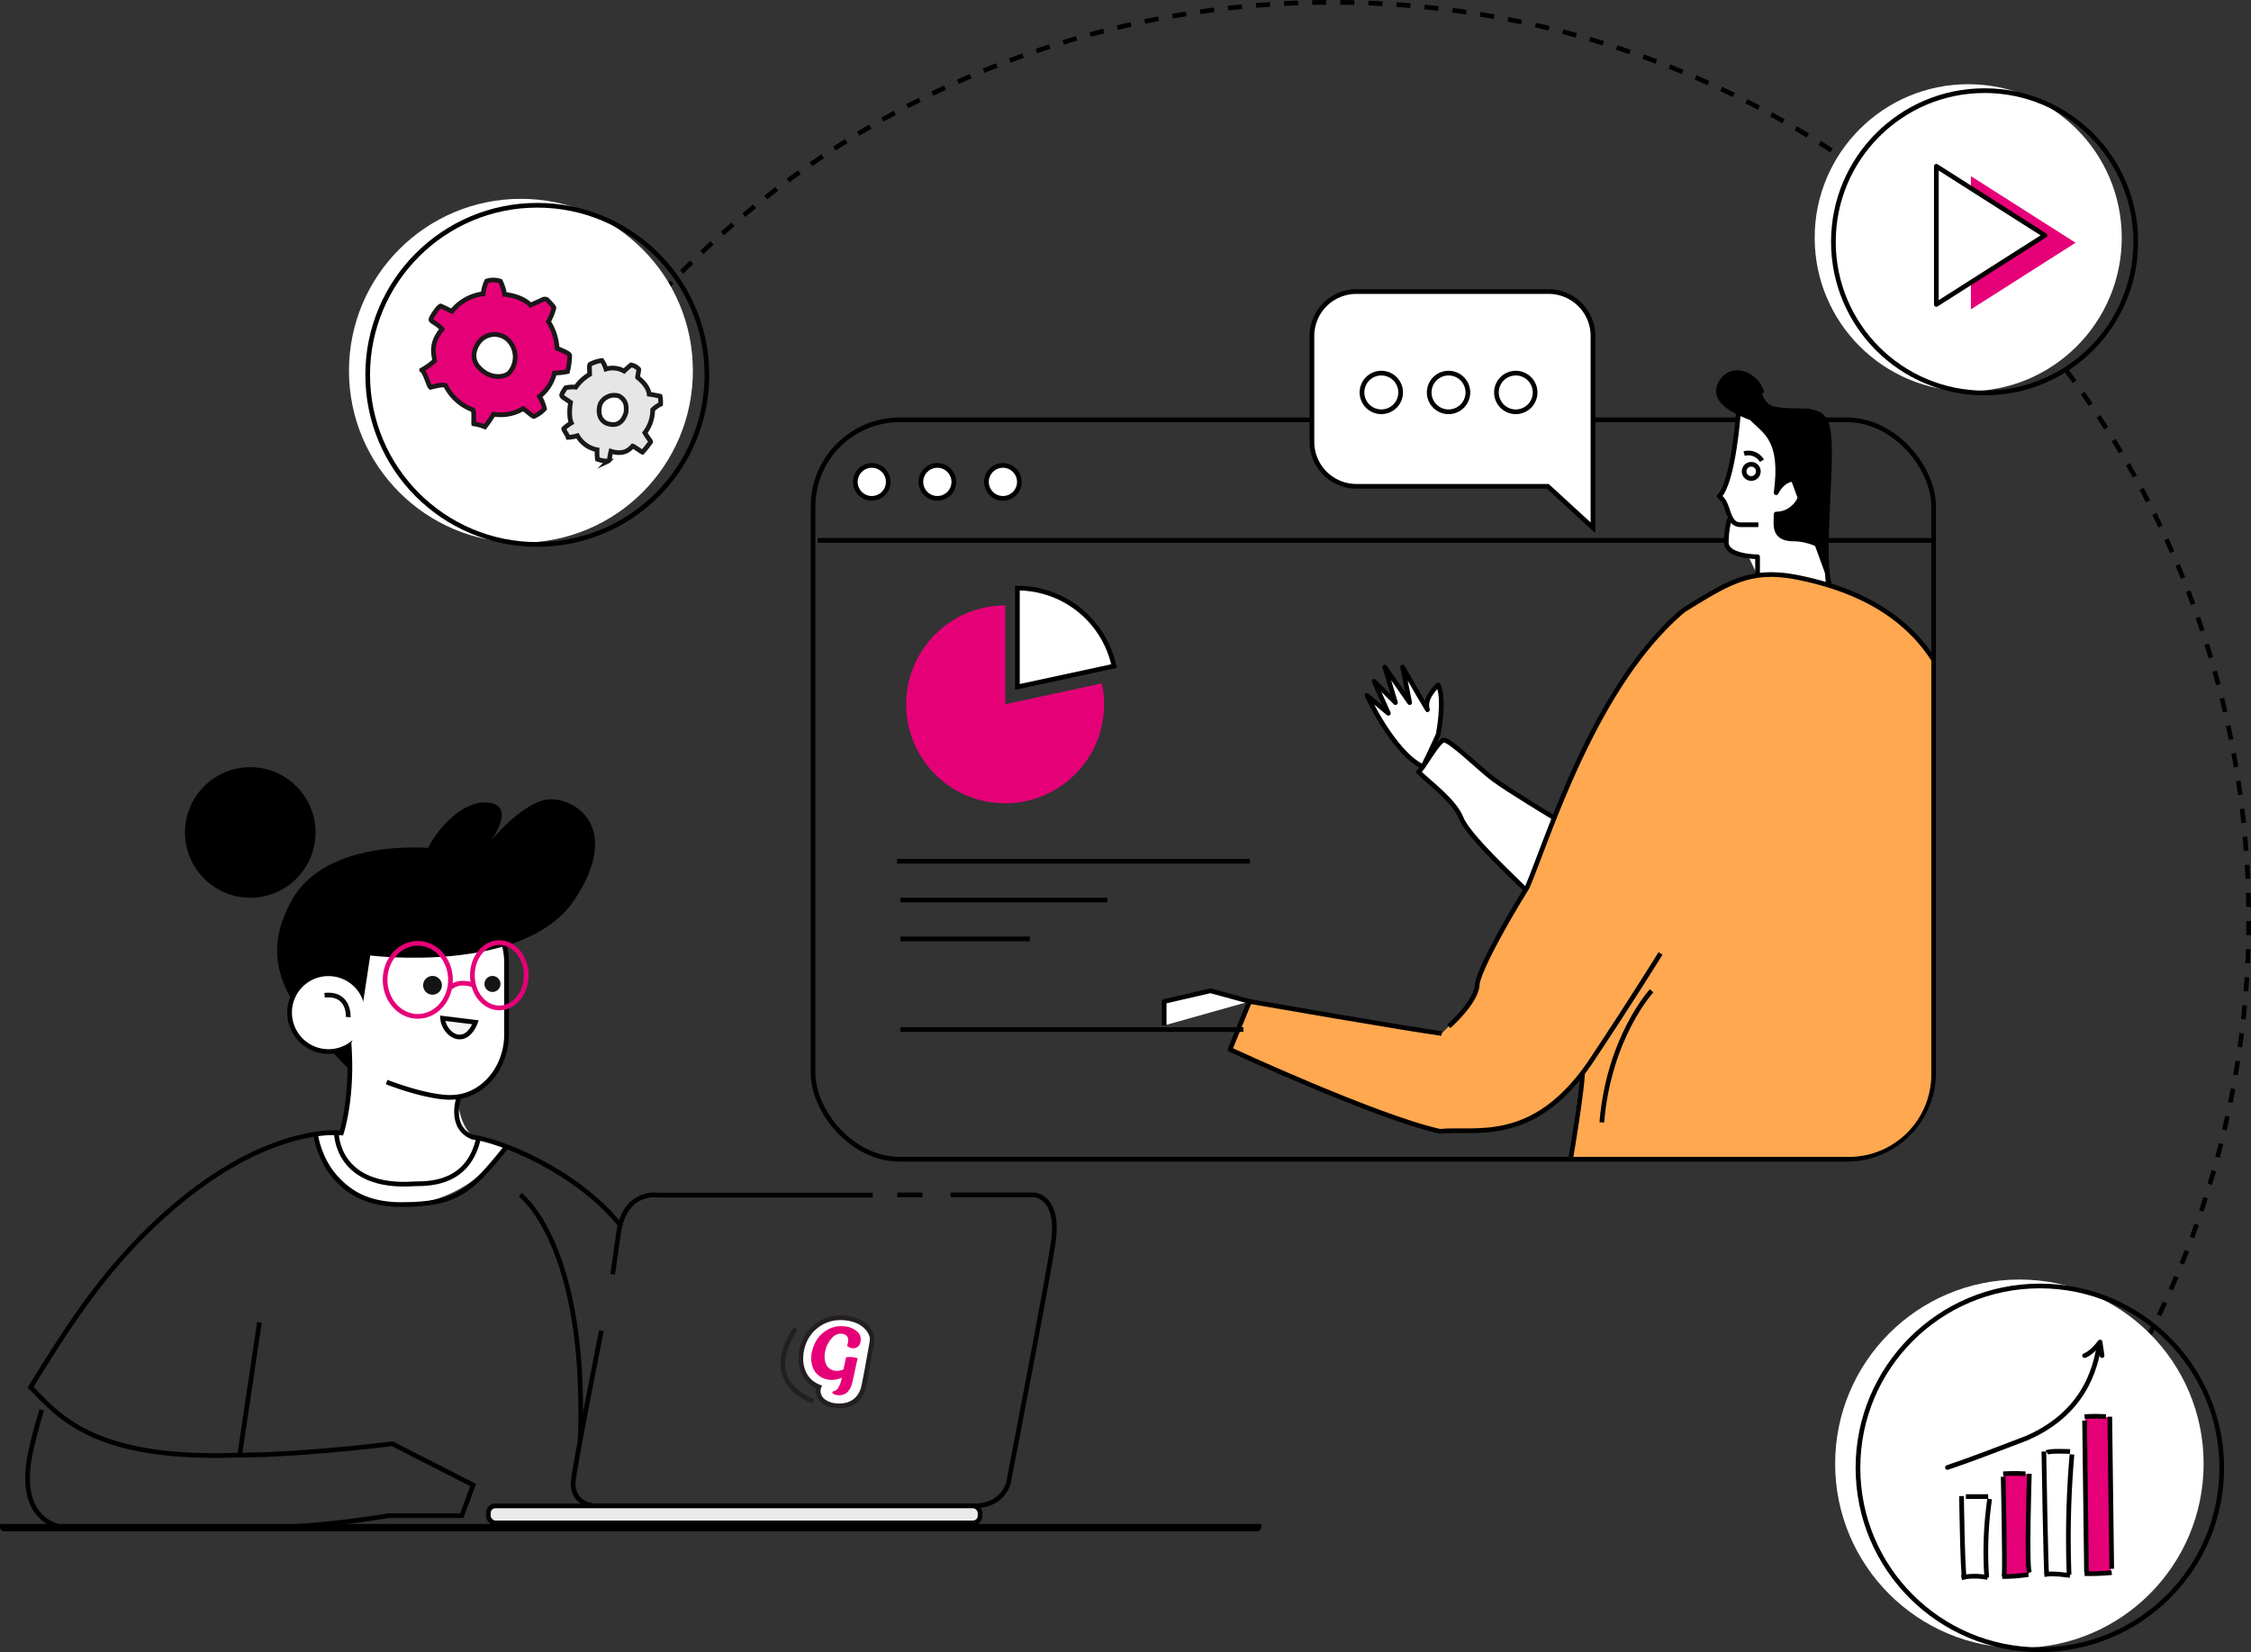 <svg xmlns="http://www.w3.org/2000/svg" xmlns:xlink="http://www.w3.org/1999/xlink" width="480.412" height="352.633" viewBox="0 0 480.412 352.633"><rect x="0" y="0" width="480.412" height="352.633" fill="#333333" stroke="none"/><defs><style>.a,.b,.d,.g,.h,.q,.t,.u,.x,.y{fill:none;}.b,.d,.f,.g,.h,.l,.n,.o,.q,.r,.u,.w,.z{stroke:#000;}.b,.g,.i,.k,.l,.s,.t,.u,.w,.x,.y,.z{stroke-miterlimit:10;}.b{stroke-dasharray:3;}.c,.f,.j,.l,.n,.r,.s{fill:#fff;}.e,.i{fill:#e60078;}.f,.h{stroke-linecap:round;}.f,.h,.j,.n,.o,.q{stroke-linejoin:round;}.i,.j,.k{stroke:#1a1818;}.k{fill:#e6e6e6;}.m{clip-path:url(#a);}.p{fill:#ffa850;}.t{stroke:#231f20;}.u{stroke-width:2px;}.v{fill:#141414;}.w{fill:#f7f6f6;}.x{stroke:#e60078;}.y{stroke:#090909;}.z{fill:#ebeaea;}.aa,.ab{stroke:none;}.ab{fill:#231f20;}</style><clipPath id="a"><rect class="a" width="207.764" height="173.623" rx="17.586" transform="translate(207.764 173.623) rotate(180)"/></clipPath></defs><g transform="translate(-670 -102.5)"><g transform="translate(-36 16)"><path class="b" d="M213.2,201.582A195.671,195.671,0,0,1,384.286,101c108.1,0,195.727,87.63,195.727,195.727A194.922,194.922,0,0,1,535.584,420.9" transform="translate(605.899 -14)"/><g transform="translate(1093.291 104.476)"><g transform="translate(0 0)"><circle class="c" cx="32.767" cy="32.767" r="32.767" transform="translate(0 0)"/><g class="d" transform="translate(3.495 0.874)"><circle class="aa" cx="32.767" cy="32.767" r="32.767"/><circle class="a" cx="32.767" cy="32.767" r="32.267"/></g></g><path class="e" d="M3237.346,592.983v28.436l22.343-14.218Z" transform="translate(-3204.005 -573.362)"/><path class="f" d="M3232.156,591.5v29.49l23.171-14.745Z" transform="translate(-3206.188 -573.985)"/></g><g transform="translate(1097.66 359.619)"><g transform="translate(0 0)"><circle class="c" cx="39.32" cy="39.32" r="39.32" transform="translate(0 0)"/><g class="d" transform="translate(4.369 0.874)"><circle class="aa" cx="39.32" cy="39.32" r="39.32"/><circle class="a" cx="39.32" cy="39.32" r="38.82"/></g></g><g transform="translate(23.971 13.342)"><path class="e" d="M3130.965-151.446l-.3,1.143.095,10.232s.344,9.514.208,10.55c.209,0,.259.1.259.1s4.026-.285,4.912-.52l.053-.515s-.191-5.276-.227-9.619c.139-4.343.157-10.182.267-10.985C3135.834-151.215,3135.308-151.653,3130.965-151.446Z" transform="translate(-3118.762 179.469)"/><path class="e" d="M3148.191-163.472l-.333,1.379.227,17.733.1,14.5,5.04-.211.415-1.474s-.311-14.2-.207-15.649c0-2.689-.2-15.867-.2-15.867s-.727-.564-3.105-.416A11.5,11.5,0,0,1,3148.191-163.472Z" transform="translate(-3118.591 179.35)"/><path class="c" d="M3145.149-155.951s-5.575-.384-5.889.325c.2,1,.241,13.336.241,13.336l.338,12.423,4.462.208.311-.813s-.187-22,.588-24.359A4.443,4.443,0,0,1,3145.149-155.951Z" transform="translate(-3118.676 179.424)"/><path class="c" d="M3127.226-129.47l-4.654.1-.416-6.618-.207-10.549h6l-.828,8.065Z" transform="translate(-3118.849 179.519)"/><g transform="translate(3 32.883)"><path class="g" d="M3122.771-146.533h4.757" transform="translate(-3121.841 146.636)"/><path class="g" d="M3121.849-146.635s.208,15.511.621,17.786" transform="translate(-3121.849 146.635)"/><path class="g" d="M3127.8-146.021a79.227,79.227,0,0,0-.62,16.752" transform="translate(-3121.798 146.641)"/><path class="g" d="M3121.849-129.431a14.714,14.714,0,0,1,5.585,0" transform="translate(-3121.849 146.803)"/></g><g transform="translate(11.686 28.033)"><path class="g" d="M3130.655-151.344a34.913,34.913,0,0,1,4.757,0" transform="translate(-3130.448 151.437)"/><path class="g" d="M3130.655-150.731s.415,18.821.207,21.3" transform="translate(-3130.448 151.444)"/><path class="g" d="M3136.186-151.345s-.621,19.234,0,21.095" transform="translate(-3130.396 151.437)"/><path class="g" d="M3130.45-129.634a35.428,35.428,0,0,0,5.584-.416" transform="translate(-3130.45 151.649)"/></g><g transform="translate(20.578 23.317)"><path class="g" d="M3139.255-156.055c0,1.034.416,25.024.622,26.678" transform="translate(-3139.255 156.107)"/><path class="g" d="M3145.2-155.44a208.959,208.959,0,0,0-.621,25.644" transform="translate(-3139.204 156.113)"/><path class="g" d="M3144.833-156.055s-4.343-.208-4.963.208" transform="translate(-3139.249 156.107)"/><path class="g" d="M3144.837-129.84s-3.928-.621-5.378-.208" transform="translate(-3139.253 156.364)"/></g><path class="g" d="M3152.406-163.425a32.249,32.249,0,0,0-4.55,0" transform="translate(-3118.591 179.35)"/><path class="g" d="M3153.181-163.426c0,1.034.415,31.848.415,32.469" transform="translate(-3118.539 179.351)"/><path class="g" d="M3147.856-162.607c0,2.481.414,31.021.414,32.468" transform="translate(-3118.591 179.359)"/><path class="g" d="M3153.646-130.458a48.352,48.352,0,0,1-5.791.208" transform="translate(-3118.591 179.678)"/><path class="h" d="M3151.348-178.887c-.621,2.688-1.654,14.269-15.717,20.267-5.377,2.067-12.41,4.757-16.752,6.2" transform="translate(-3118.879 179.197)"/><path class="h" d="M3147.856-176.3s1.448-.415,3.309-2.894c.208,1.24.416,2.894.416,2.894" transform="translate(-3118.591 179.194)"/></g></g><g transform="translate(780.478 128.941)"><g transform="translate(0 0)"><circle class="c" cx="36.699" cy="36.699" r="36.699" transform="translate(0 0)"/><g class="d" transform="translate(3.495 0.874)"><circle class="aa" cx="36.699" cy="36.699" r="36.699"/><circle class="a" cx="36.699" cy="36.699" r="36.199"/></g></g><g transform="translate(-898.55 -998.012)"><path class="i" d="M931.776,1018.4s3.6.277,5.5,2.293c1.146-.474,2.728-1.225,2.728-1.225s.593-.2.909.158,1.384,1.384,1.384,1.661a11.666,11.666,0,0,1-1.186,2.925,11.77,11.77,0,0,1,1.858,5.693c1.384.632,2.609,1.067,2.688,1.542a13.9,13.9,0,0,1-.474,3.44,16.269,16.269,0,0,1-2.767.316,8.986,8.986,0,0,1-3.2,4.982,9.3,9.3,0,0,1,1.067,2.649,6.875,6.875,0,0,1-2.253,1.621c-.356,0-1.226-.948-2.333-1.66a9.148,9.148,0,0,1-6.286,1.186,23.988,23.988,0,0,1-1.858,2.688,11.06,11.06,0,0,0-2.372-.633c-.079-.672.158-2.689-.238-3a10.552,10.552,0,0,1-5.772-5.179c-.474-.2-1.344-.118-3.2.4-.4-.2-1.107-3.2-1.9-3.716a14.031,14.031,0,0,0,2.767-1.977c-.237-1.621-.909-3.756,1.581-6.721-.949-1.225-2.451-1.621-2.372-2.1s1.542-2.728,2.056-2.846c.593.2,1.977.949,2.412,1.107a10.1,10.1,0,0,1,6.681-3.716,7.75,7.75,0,0,1,.751-2.728,4.609,4.609,0,0,1,2.926.039A10.976,10.976,0,0,1,931.776,1018.4Z" transform="translate(0 0)"/><path class="j" d="M938.359,1041.383a4.185,4.185,0,0,1,6.641-.237,5.142,5.142,0,0,1,0,6.563c-.79.988-3.993,1.7-6.483-.988C937.252,1045.455,936.857,1043.557,938.359,1041.383Z" transform="translate(-12.157 -12.66)"/><path class="k" d="M992.695,1054.85s2.253,1.582,2.451,3.558c.712.079,2.333.435,2.333.435a6.317,6.317,0,0,1,.118,1.7,6.334,6.334,0,0,0-1.7,1.186,8.023,8.023,0,0,1-1.661,4.9c.672,1.226,1.226,1.661,1.226,1.977a20.743,20.743,0,0,1-1.74,2.174c-.514-.238-1.7-1.186-2.1-1.3-.435.435-1.621,2.056-4.626,1.107-.356,1.384-.237,1.937-.593,2.1a6.5,6.5,0,0,1-2.293-.4,13.814,13.814,0,0,1-.079-2.016,6.151,6.151,0,0,1-4.191-3.005,8.126,8.126,0,0,1-1.976.356c-.079-.4-.988-1.581-.949-1.858a9.388,9.388,0,0,1,1.621-1.226s-.672-1.3-.158-4.388c-1.265-.87-1.858-1.147-1.9-1.5s.87-1.621.87-1.621a6.9,6.9,0,0,1,2.135-.119,9.572,9.572,0,0,1,2.965-2.728c0-1.107-.158-2.016.118-2.174a7.679,7.679,0,0,1,2.491-.791,6.128,6.128,0,0,1,.87,1.819,4.985,4.985,0,0,1,3.874.435c.712-.672,1.463-1.3,1.463-1.3a2.693,2.693,0,0,1,1.66.909C992.971,1053.467,992.615,1054.732,992.695,1054.85Z" transform="translate(-32.533 -18.695)"/><path class="j" d="M993.473,1068.436c-.356.672-.87,3.281,1.265,4.27,1.424.514,3.282.593,4.151-2.293.159-1.423.04-2.609-1.463-3.518A3.317,3.317,0,0,0,993.473,1068.436Z" transform="translate(-41.218 -26.785)"/></g></g></g><g transform="translate(844.02 164.733)"><g class="g" transform="translate(238.159 184.707) rotate(180)"><rect class="aa" width="238.159" height="156.824" rx="18"/><rect class="a" x="-0.5" y="-0.5" width="239.159" height="157.824" rx="18.5"/></g><g transform="translate(0.478 37.114)"><g transform="translate(8.052 0)"><path class="l" d="M4379.948,4244.353a3.512,3.512,0,1,1-3.513-3.546A3.53,3.53,0,0,1,4379.948,4244.353Z" transform="translate(-4372.924 -4240.806)"/><path class="l" d="M4392.534,4244.353a3.513,3.513,0,1,1-3.512-3.546A3.529,3.529,0,0,1,4392.534,4244.353Z" transform="translate(-4371.518 -4240.806)"/><path class="l" d="M4405.122,4244.353a3.512,3.512,0,1,1-3.511-3.546A3.529,3.529,0,0,1,4405.122,4244.353Z" transform="translate(-4370.114 -4240.806)"/></g><line class="l" x2="237.681" transform="translate(0 15.998)"/></g><g transform="translate(30.394 11.085)"><g class="m" transform="translate(0 0)"><g transform="translate(44.046 6.217)"><path class="c" d="M4538.574,4226.869s-.5,12.367-2.337,16.705a15.83,15.83,0,0,0,0,6.959l-.32,6.709,2.657,2.35,4.01.688v7.014l14.687,1.932-.843-17.3.843-15.777-13.76-6.654Z" transform="translate(-4415.939 -4220.973)"/><path class="n" d="M4505.777,4308.745s-9.979-6-13.017-8.284-9.112-8.353-10.632-8.353c-1.519.76-3.795,5.316-5.315,6.834,2.28,2.279,7.594,6.074,9.112,9.872s11.389,12.909,13.668,15.187" transform="translate(-4422.521 -4213.696)"/><path class="o" d="M4542.739,4226.869c1.519,1.518.759,2.277,9.872,2.277,3.038.76,4.556.76,4.556,9.112s-1.519,22.892,0,28.152" transform="translate(-4415.168 -4220.973)"/><path class="p" d="M4444.785,4351.464s34.93,6.075,41,6.835l1.518-1.521s6.074-5.315,6.074-9.113c.76-3.8,6.835-14.425,10.632-20.5,4.555-10.632,14.426-43.283,33.412-59.228,9.872-6.075,14.427-9.113,25.058-6.835s33.411,9.113,34.17,38.726c-.76,22.021-1.519,40.246-1.519,40.246v66.064s-20.5,3.8-48.6-2.279c-22.021-3.037-35.689-4.556-35.689-4.556s3.218-20.458,4.653-32.128c-11.539,14.665-22.873,11.284-30.092,12.006-13.667-3.037-44.8-17.465-44.8-17.465Z" transform="translate(-4426.56 -4217.239)"/><path class="q" d="M4532.489,4333.1s-6.075,9.872-15.187,23.539c-12.149,17.466-24.3,13.668-31.892,14.429-13.667-3.038-44.8-17.464-44.8-17.464l4.178-10.253s34.93,6.076,41,6.836" transform="translate(-4426.56 -4209.125)"/><path class="q" d="M4482.622,4356.779s6.074-5.315,6.074-9.113c.76-3.8,6.834-14.425,10.631-20.5,4.556-10.632,14.427-43.283,33.411-59.228,9.872-6.075,14.428-9.113,25.059-6.835s33.412,9.113,34.17,38.726c-.759,22.021-1.518,40.246-1.518,40.246v66.064a323.588,323.588,0,0,1-50-2.932c-22.02-3.038-34.289-3.9-34.289-3.9s4.7-25.656,5.007-32.572" transform="translate(-4421.875 -4217.239)"/><path class="o" d="M4543.671,4225.942c-.758-3.8-6.834-6.833-9.112-1.519-.76,2.279.76,4.557,6.835,6.834,3.037,3.038,6.832,4.557,5.315,15.947,1.517-3.038,4.556-3.8,5.315-1.518s-1.52,6.073-5.315,6.073c0,2.277-.759,5.316,3.8,5.316,3.039,0,7.016,1.66,6.924,3.109" transform="translate(-4416.1 -4221.565)"/><path class="n" d="M4542.573,4261.765v-4s-6.665,0-6.665-3.037a18.571,18.571,0,0,1,.758-5.316" transform="translate(-4415.93 -4218.458)"/><path class="n" d="M4538.65,4229.234s-1.071,14.835-4.108,17.873c2.278,1.519,1.519,6.074,4.556,6.074h3.8" transform="translate(-4416.084 -4220.709)"/><path class="q" d="M4539.323,4237.129a3.375,3.375,0,0,1,3.8,1.519" transform="translate(-4415.55 -4219.844)"/><circle class="g" cx="1.519" cy="1.519" r="1.519" transform="translate(123.773 19.564)"/><path class="q" d="M4522.629,4340.272s-9.112,9.871-10.632,28.093" transform="translate(-4418.598 -4208.325)"/><path class="f" d="M4482.1,4292.533s1.518-7.593,0-10.632c-.761.76-3.037,3.039-2.278,5.316-2.277-3.8-5.314-9.112-5.314-9.112l1.517,7.594-5.316-7.594,2.28,7.594-4.558-4.556,3.04,6.833-4.556-3.8s5.623,12.2,11.923,15.211C4480.042,4297.064,4482.1,4292.533,4482.1,4292.533Z" transform="translate(-4423.626 -4215.258)"/><path class="n" d="M4446.194,4342.549l-8.353-2.277-9.871,2.277v5.125" transform="translate(-4427.971 -4208.325)"/></g></g></g><g transform="translate(19.436 63.304)"><path class="e" d="M4399.573,4287.368v-21.089a21.114,21.114,0,1,0,20.609,16.642Z" transform="translate(-4378.485 -4262.579)"/><path class="r" d="M4420.4,4279.592a21.089,21.089,0,0,0-20.609-16.641v21.088Z" transform="translate(-4376.11 -4262.951)"/></g><line class="q" x2="75.295" transform="translate(17.442 121.608)"/><line class="q" x2="44.21" transform="translate(18.133 129.898)"/><line class="q" x2="27.631" transform="translate(18.133 138.187)"/><line class="q" x2="73.222" transform="translate(18.133 157.529)"/><g transform="translate(105.982)"><path class="l" d="M4465.834,4206h41a9.487,9.487,0,0,1,9.486,9.487v40.935l-9.644-8.853h-40.847a9.487,9.487,0,0,1-9.487-9.487v-22.595A9.487,9.487,0,0,1,4465.834,4206Z" transform="translate(-4456.347 -4206)"/><g transform="translate(10.677 17.412)"><path class="l" d="M4491.769,4225.789a4.125,4.125,0,1,0,4.124-4.124A4.123,4.123,0,0,0,4491.769,4225.789Z" transform="translate(-4463.074 -4221.665)"/><path class="l" d="M4478.86,4225.789a4.125,4.125,0,1,0,4.125-4.124A4.125,4.125,0,0,0,4478.86,4225.789Z" transform="translate(-4464.513 -4221.665)"/><path class="l" d="M4465.954,4225.789a4.124,4.124,0,1,0,4.123-4.124A4.123,4.123,0,0,0,4465.954,4225.789Z" transform="translate(-4465.954 -4221.665)"/></g></g></g><g transform="translate(670 266.26)"><path d="M0,0H269.212a0,0,0,0,1,0,0V.574a1,1,0,0,1-1,1H.92A.92.92,0,0,1,0,.654V0A0,0,0,0,1,0,0Z" transform="translate(0 161.537)"/><g transform="translate(167.087 118.015)"><g transform="translate(4.326)"><g class="s" transform="translate(-4456.199 -4434.615)"><path class="aa" d="M 4463.902 4452.925 C 4463.901 4452.925 4463.901 4452.925 4463.901 4452.925 C 4463.648 4452.925 4463.386 4452.912 4463.122 4452.886 C 4462.423 4452.817 4461.77 4452.632 4461.178 4452.336 C 4459.962 4451.726 4459.305 4450.668 4459.419 4449.507 C 4459.441 4449.291 4459.488 4449.083 4459.559 4448.885 C 4459.238 4448.756 4458.932 4448.604 4458.642 4448.432 C 4457.665 4447.847 4456.931 4447.073 4456.458 4446.129 C 4456.054 4445.324 4455.808 4444.446 4455.728 4443.521 C 4455.654 4442.652 4455.722 4441.735 4455.93 4440.796 C 4456.403 4438.671 4457.516 4436.957 4459.235 4435.702 C 4460.683 4434.649 4462.342 4434.115 4464.168 4434.115 C 4464.528 4434.115 4464.9 4434.137 4465.272 4434.178 C 4466.986 4434.361 4468.386 4434.925 4469.43 4435.855 C 4470.168 4436.512 4470.658 4437.281 4470.887 4438.142 C 4470.916 4438.235 4470.936 4438.381 4470.934 4438.627 C 4470.931 4438.958 4470.883 4439.353 4470.792 4439.804 C 4470.475 4441.668 4469.215 4448.747 4468.918 4449.528 C 4468.136 4451.719 4466.354 4452.925 4463.902 4452.925 Z"/><path class="ab" d="M 4464.168 4434.615 C 4462.444 4434.615 4460.888 4435.118 4459.53 4436.106 C 4457.913 4437.286 4456.865 4438.897 4456.418 4440.905 C 4456.221 4441.795 4456.156 4442.662 4456.226 4443.478 C 4456.301 4444.342 4456.529 4445.157 4456.904 4445.905 C 4457.334 4446.762 4458.005 4447.468 4458.897 4448.002 C 4459.311 4448.248 4459.765 4448.451 4460.259 4448.604 C 4460.07 4448.881 4459.952 4449.205 4459.917 4449.557 C 4459.872 4450.011 4459.927 4451.149 4461.402 4451.889 C 4461.939 4452.158 4462.535 4452.326 4463.171 4452.389 C 4463.421 4452.413 4463.665 4452.425 4463.901 4452.425 C 4466.139 4452.425 4467.745 4451.335 4468.449 4449.354 C 4468.677 4448.793 4469.796 4442.678 4470.301 4439.712 C 4470.508 4438.691 4470.412 4438.291 4470.409 4438.291 C 4470.212 4437.532 4469.771 4436.829 4469.098 4436.229 C 4468.133 4435.37 4466.825 4434.847 4465.217 4434.675 C 4464.861 4434.635 4464.511 4434.615 4464.168 4434.615 M 4464.167 4433.615 L 4464.167 4434.615 L 4464.167 4433.615 L 4464.168 4433.615 C 4464.546 4433.615 4464.935 4433.638 4465.325 4433.681 C 4467.146 4433.875 4468.639 4434.481 4469.763 4435.481 C 4470.571 4436.201 4471.129 4437.085 4471.377 4438.039 L 4471.375 4438.04 C 4471.457 4438.351 4471.485 4438.898 4471.284 4439.896 C 4471.21 4440.324 4469.771 4448.621 4469.391 4449.688 L 4469.392 4449.688 C 4468.547 4452.063 4466.546 4453.425 4463.901 4453.425 C 4463.632 4453.425 4463.354 4453.412 4463.073 4453.384 C 4462.313 4453.309 4461.601 4453.106 4460.955 4452.783 C 4459.545 4452.077 4458.786 4450.833 4458.922 4449.458 C 4458.932 4449.361 4458.946 4449.265 4458.964 4449.17 C 4458.766 4449.076 4458.573 4448.973 4458.386 4448.862 C 4457.325 4448.227 4456.527 4447.383 4456.01 4446.354 C 4455.578 4445.491 4455.315 4444.553 4455.229 4443.564 C 4455.151 4442.644 4455.223 4441.677 4455.442 4440.688 C 4455.942 4438.44 4457.12 4436.627 4458.941 4435.298 C 4460.476 4434.181 4462.234 4433.615 4464.167 4433.615 Z"/></g><path class="e" d="M4468.132,4439.021a1.53,1.53,0,0,1-1.778,1.372,1.667,1.667,0,0,1-.785-.277q-.344-.234-.247-.415a2.766,2.766,0,0,0,.186-.74,2.146,2.146,0,0,0-.057-.738,1.06,1.06,0,0,0-.441-.618,1.9,1.9,0,0,0-.934-.308,2.509,2.509,0,0,0-2.046.938,5.706,5.706,0,0,0-1.4,2.743,4.432,4.432,0,0,0,.192,2.905,2.369,2.369,0,0,0,2.069,1.336,2.622,2.622,0,0,0,.7-.027,3.489,3.489,0,0,0,.606-.156,2.972,2.972,0,0,1,.305-.1c.022-.105.1-.477.246-1.118s.245-1.111.308-1.413c.028-.072.067-.105.121-.1a7.737,7.737,0,0,1,1.2-.009,7.563,7.563,0,0,1,1.063.2.1.1,0,0,1,.069.118c0,.031-.067.322-.19.875s-.273,1.235-.45,2.052-.322,1.487-.438,2.006a4.382,4.382,0,0,1-1.107,2.252,2.6,2.6,0,0,1-2.156.6,1.979,1.979,0,0,1-.743-.216c-.224-.118-.323-.239-.3-.366s.149-.21.41-.285a1.424,1.424,0,0,0,.682-.437,5.577,5.577,0,0,0,.92-2.381l-.03-.019a4.843,4.843,0,0,1-1.152.366,4.047,4.047,0,0,1-1.19.089,4.282,4.282,0,0,1-3.461-1.928,5.544,5.544,0,0,1-.474-4.25,7.3,7.3,0,0,1,1.225-2.717,6.352,6.352,0,0,1,2.345-1.955,5.839,5.839,0,0,1,3.2-.577,4.664,4.664,0,0,1,2.789,1.087A2.17,2.17,0,0,1,4468.132,4439.021Z" transform="translate(-4455.904 -4434.394)"/></g><path class="t" d="M4455.373,4436.127s-8.229,10.6,3.734,15.508" transform="translate(-4452.613 -4434.303)"/></g><g transform="translate(5.9 0)"><path class="u" d="M4365.751,4381.48a7.8,7.8,0,1,0,7.8-7.734A7.763,7.763,0,0,0,4365.751,4381.48Z" transform="translate(-4309.341 -4329.154)"/><path class="c" d="M4373.233,4399.147c9.649,3.62,13.759,3.25,13.759,3.25,6.509,0,11.836-6.064,11.836-13.477v-15.178c0-7.412-5.328-13.476-11.836-13.476H4377.2c-6.51,0-11.835,6.064-11.835,13.476v15.178c0,.43.021.852.056,1.269-.107.447-.91-9.8-.168,1.391a60.366,60.366,0,0,1-1.478,18.885h-5.845s2.662,11.826,15.3,14.827a27.141,27.141,0,0,0,25.043-12.133,16.479,16.479,0,0,0-5.625-1.728s-4.944-2.216-4.12-11.76" transform="translate(-4296.619 -4331.933)"/><path class="g" d="M4395.6,4399.147c9.649,3.62,13.76,3.25,13.76,3.25,6.508,0,11.836-6.064,11.836-13.477v-15.178c0-7.412-5.328-13.476-11.836-13.476h-9.793c-6.51,0-11.835,6.064-11.835,13.476v15.178c0,.43.021.852.056,1.269-.106.447-.909-9.8-.168,1.391s-1.67,18.424-1.67,18.424-18.093-2.413-42.218,21.712c-10.856,10.856-18.095,22.918-24.125,32.568,6.031,6.032,13.269,15.682,44.631,14.476,13.27,0,32.569-2.413,32.569-2.413l17.264,8.807-2.425,6.536h-15.628a202.749,202.749,0,0,1-32.985,2.75H4329.4s-13.417,1.289-9.8-16.242c1.207-5.47,2.412-9.089,2.412-9.089" transform="translate(-4318.986 -4331.933)"/><g transform="translate(33.584)"><path d="M4381.194,4387.684,4383,4375.8s32.894,4.123,43.557-11.855-.542-22.3-5.964-21.4-11.762,8.675-11.762,8.675,5.047-6.868,0-7.953-10.622,4.157-13.527,9.579c0,0-21.682-2.021-29.011,11.1s-1.389,22.428,12.016,35.982l.9-7.581Z" transform="translate(-4343.467 -4335.608)"/><path d="M4346.828,4350.711a13.932,13.932,0,1,0,13.931-13.933A13.931,13.931,0,0,0,4346.828,4350.711Z" transform="translate(-4346.828 -4336.778)"/></g><g transform="translate(76.286 37.434)"><g transform="translate(8.122 7.126)"><path class="v" d="M4388.962,4375.72a2,2,0,1,0,2-2A2,2,0,0,0,4388.962,4375.72Z" transform="translate(-4388.962 -4373.72)"/><path class="v" d="M4399.815,4375.427a1.707,1.707,0,1,0,1.706-1.707A1.706,1.706,0,0,0,4399.815,4375.427Z" transform="translate(-4386.724 -4373.72)"/></g><path class="w" d="M4399.435,4382.064s-1,2.929-3.129,3.13-3.79-2.154-3.905-3.991Z" transform="translate(-4380.131 -4365.05)"/><path class="x" d="M4382.229,4375.742c0,4.308,3.125,7.8,6.979,7.8s6.981-3.492,6.981-7.8-3.125-7.8-6.981-7.8S4382.229,4371.431,4382.229,4375.742Z" transform="translate(-4382.229 -4367.786)"/><ellipse class="x" cx="5.747" cy="6.977" rx="5.747" ry="6.977" transform="translate(18.629)"/><path class="x" d="M4398.652,4375.4s-2.811-1.179-4.851.505" transform="translate(-4379.842 -4366.331)"/></g><g transform="translate(56.41 44.593)"><path class="c" d="M4365.751,4381.48a7.8,7.8,0,1,0,7.8-7.734A7.763,7.763,0,0,0,4365.751,4381.48Z" transform="translate(-4365.751 -4373.747)"/><path class="y" d="M4376.572,4381.81s.344-5.251-5.049-4.668" transform="translate(-4364.561 -4373.056)"/></g></g><path class="g" d="M4395.409,4395.073s-2.377,6.494,2.84,8.63c5.617.656,22.109,6.963,31.759,19.024" transform="translate(-4297.436 -4324.755)"/><path class="g" d="M4477.987,4412.509h-45.837s-7.238-1.207-8.444,8.443l-1.206,8.443" transform="translate(-4291.736 -4321.17)"/><line class="g" x2="5.375" transform="translate(191.492 91.29)"/><path class="g" d="M4496.055,4412.46h17.707s5.476.049,4.269,9.7c-1.205,8.443-9.649,51.868-9.649,51.868s-1.205,4.826-7.237,4.826h-80.766s-4.878,0-4.878-4.826c0-2.413,6.031-32.569,6.031-32.569" transform="translate(-4293.18 -4321.17)"/><path class="g" d="M4373.619,4401.45s-.142,12.124,16.745,10.917c3.618,0,11.475-.222,13.579-9.76" transform="translate(-4301.819 -4323.441)"/><path class="g" d="M4369.926,4401.716s1.8,15.228,18.436,15.022c11.555,0,14.75-2.816,22.327-12.367" transform="translate(-4302.58 -4323.386)"/><line class="g" x1="4.222" y2="28.347" transform="translate(51.151 118.479)"/><path class="g" d="M4406.146,4412.46s14.326,10.426,12.8,52.281" transform="translate(-4295.109 -4321.17)"/><rect class="z" width="104.944" height="3.619" rx="1.5" transform="translate(104.226 157.682)"/></g></g></svg>